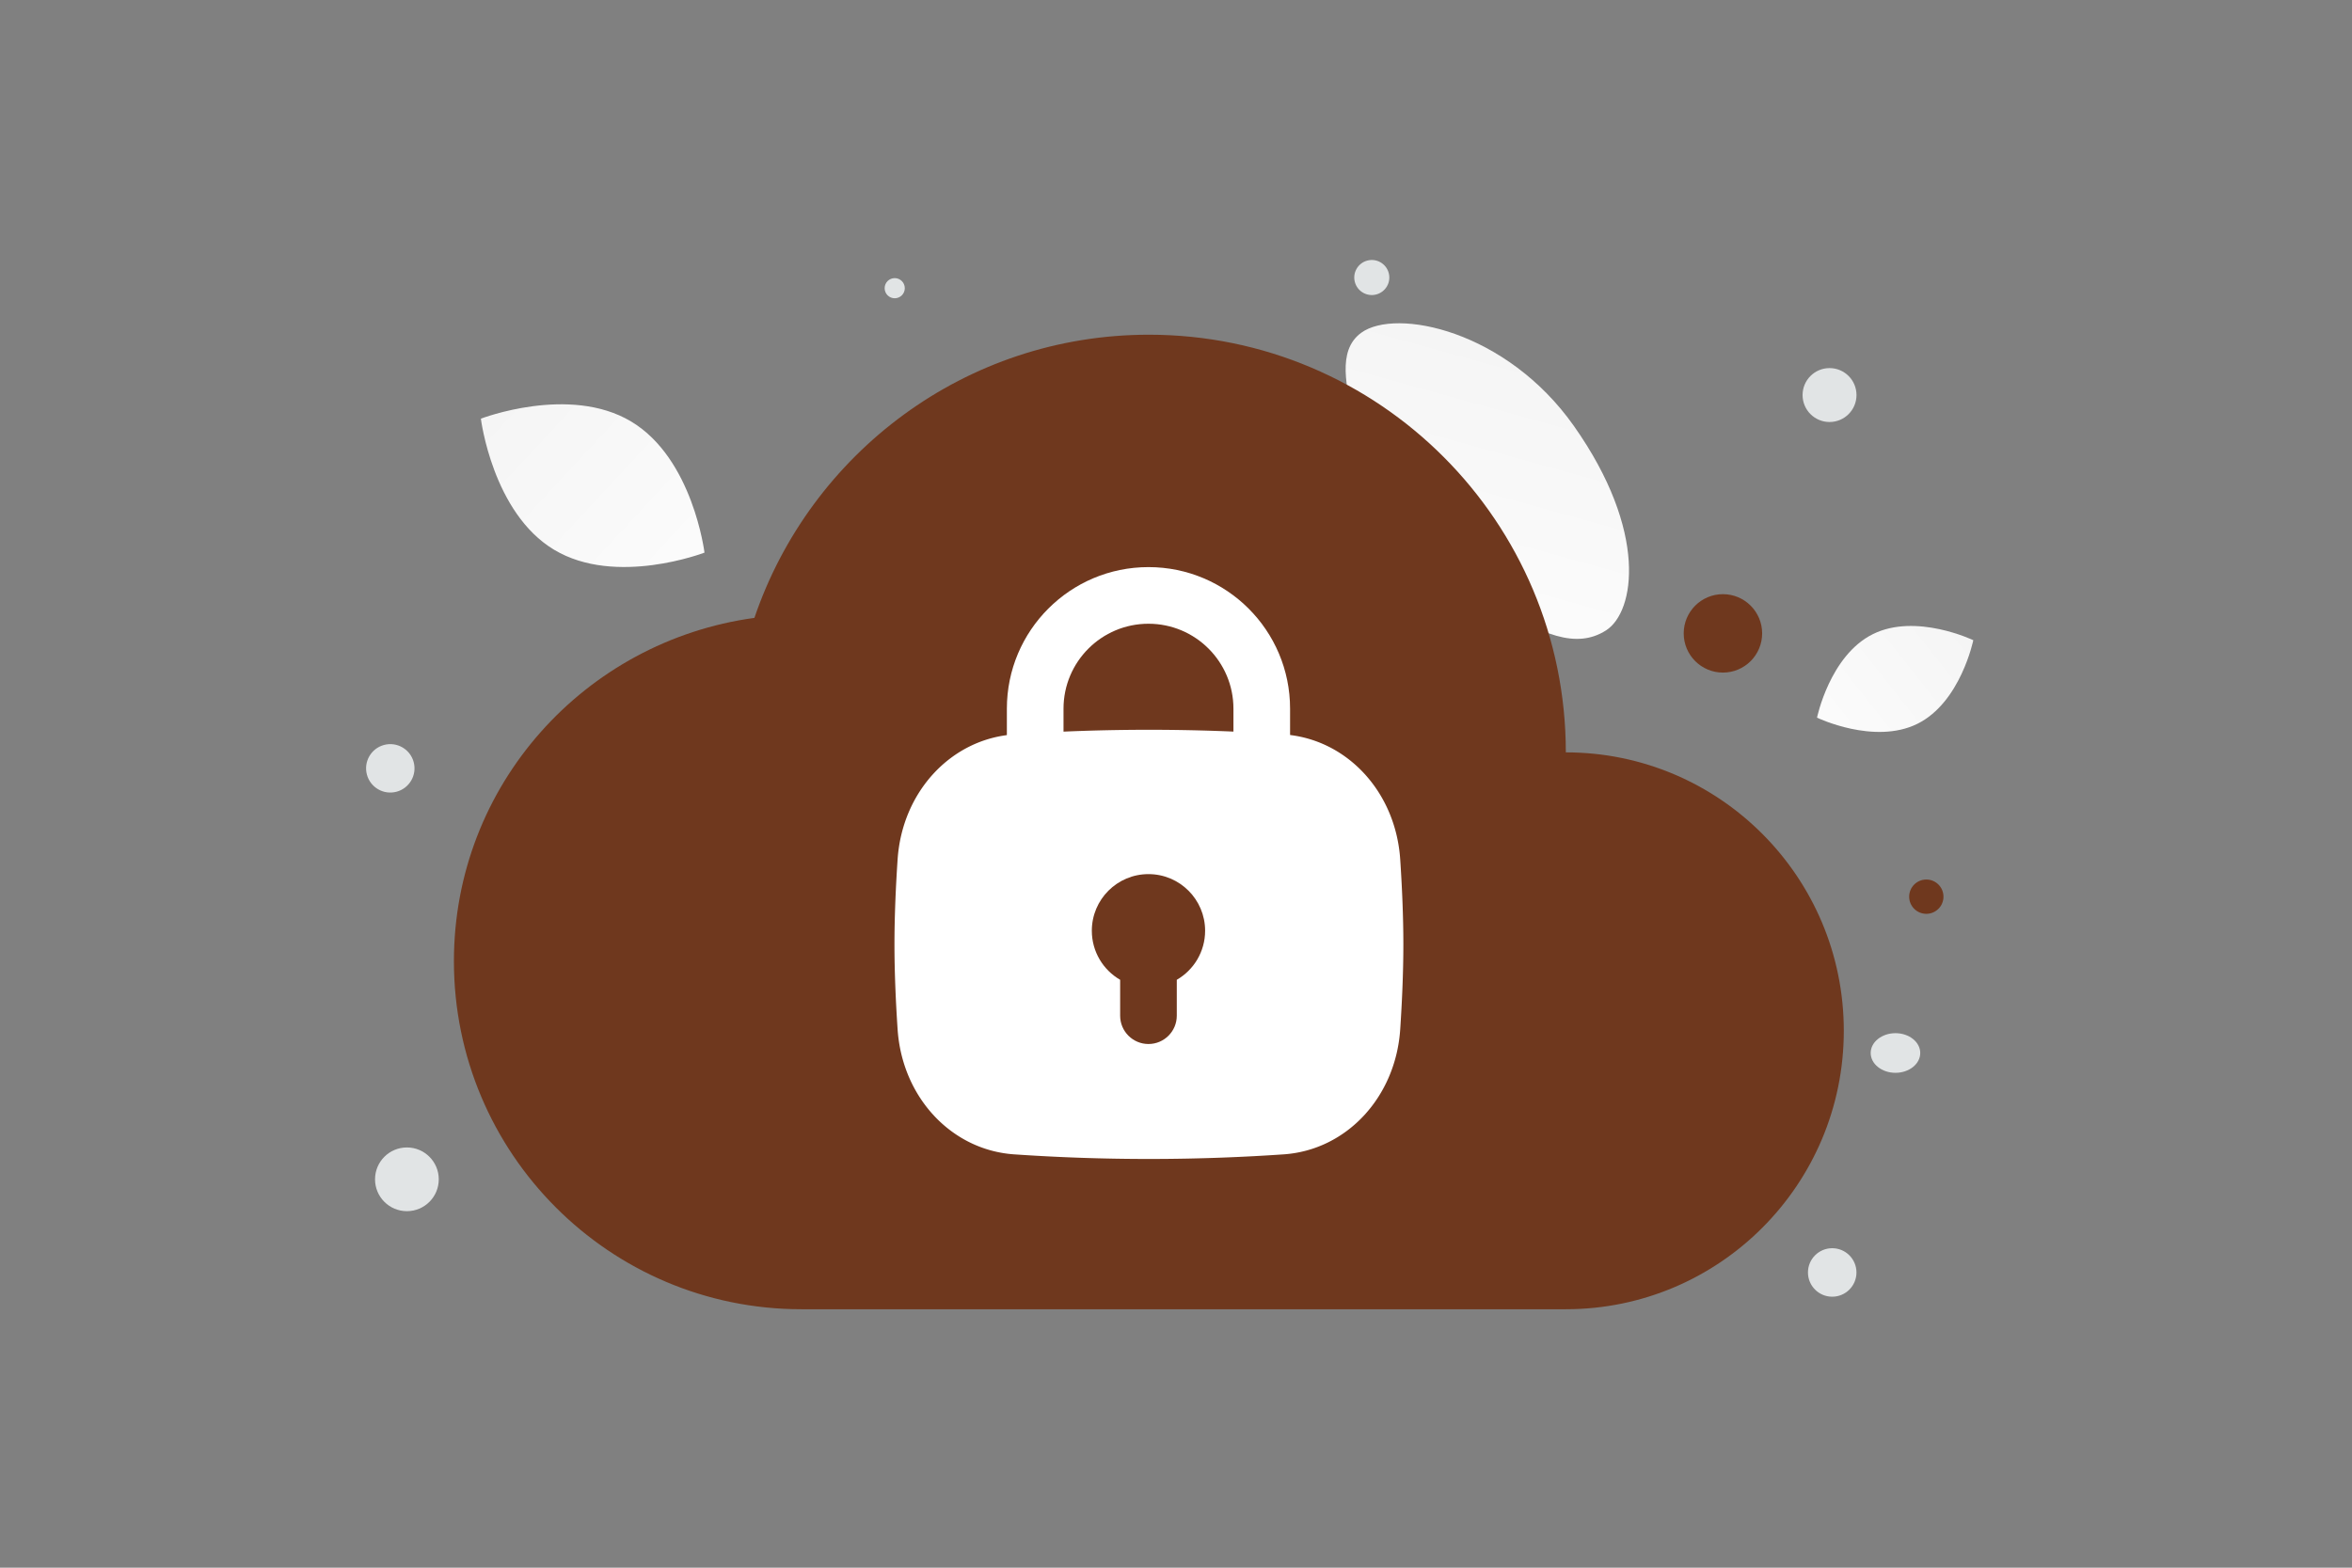 <svg width="900" height="600" viewBox="0 0 900 600" fill="none" xmlns="http://www.w3.org/2000/svg"><rect x="0" y="0" width="900" height="600" fill="#808080" stroke="none"/><path fill="transparent" d="M0 0h900v600H0z"/><path d="M614.567 241.256c-11.318 7.252-24.772 1.899-44.063-10.92-14.506-9.644-27.844-18.234-38.692-34.738-7.594-11.547-11.859-23.963-13.954-34.93-2.273-11.882-6.572-26.352 3.04-33.321 13.205-9.571 55.472-1.014 81.363 35.69 28.439 40.325 23.372 71.133 12.306 78.219z" fill="url(#a)"/><path d="M733.711 277.014c-16.509 8.189-38.42-2.341-38.42-2.341s4.869-23.802 21.387-31.98c16.509-8.189 38.411 2.329 38.411 2.329s-4.87 23.803-21.378 31.992z" fill="url(#b)"/><path d="M212.064 210.428c23.622 14.158 57.512 1.07 57.512 1.07s-4.431-36.036-28.068-50.177c-23.621-14.158-57.497-1.086-57.497-1.086s4.432 36.036 28.053 50.193z" fill="url(#c)"/><circle cx="659.283" cy="242.412" r="15.007" transform="rotate(180 659.283 242.412)" fill="#6f381e"/><circle cx="242.913" cy="269.524" r="12.354" transform="rotate(180 242.913 269.524)" fill="#6f381e"/><circle r="14.069" transform="matrix(-1 0 0 1 333.67 477.388)" fill="#6f381e"/><circle r="6.565" transform="matrix(-1 0 0 1 737.112 343.184)" fill="#6f381e"/><circle r="8.441" transform="matrix(-1 0 0 1 570.97 475.632)" fill="#E1E4E5"/><circle r="12.193" transform="matrix(-1 0 0 1 155.702 451.357)" fill="#E1E4E5"/><circle r="9.28" transform="matrix(-1 0 0 1 701.101 487.007)" fill="#E1E4E5"/><circle r="10.317" transform="matrix(-1 0 0 1 700.079 151.198)" fill="#E1E4E5"/><circle r="9.265" transform="scale(1 -1) rotate(-75 -116.944 -244.35)" fill="#E1E4E5"/><circle r="3.856" transform="matrix(-1 0 0 1 342.369 110.3)" fill="#E1E4E5"/><ellipse rx="9.481" ry="7.585" transform="matrix(-1 0 0 1 725.306 403.013)" fill="#E1E4E5"/><circle r="6.707" transform="scale(1 -1) rotate(-75 193.25 -395.152)" fill="#E1E4E5"/><path fill-rule="evenodd" clip-rule="evenodd" d="M288.677 236.48c-64.858 8.871-114.985 63.993-114.985 131.396 0 73.557 59.54 133.208 132.961 133.208h292.515c58.742 0 106.369-47.715 106.369-106.567 0-58.851-47.627-106.566-106.369-106.566 0-88.29-71.427-159.849-159.553-159.849-70.124 0-129.531 45.37-150.938 108.378z" fill="#6f381e"/><path fill="#fff" d="M362.141 292.557h153.664v133.794H362.141z"/><path fill-rule="evenodd" clip-rule="evenodd" d="M439.635 302.776c-19.176 0-36.258.757-50.214 1.72-13.238.912-23.417 11.866-24.367 26.122-.676 10.141-1.147 20.827-1.147 30.823 0 9.996.471 20.681 1.147 30.822.95 14.256 11.129 25.21 24.367 26.123a733.905 733.905 0 0 0 50.214 1.719c19.177 0 36.259-.757 50.215-1.719 13.238-.913 23.417-11.867 24.367-26.123.676-10.141 1.146-20.826 1.146-30.822 0-9.996-.47-20.682-1.146-30.823-.95-14.256-11.129-25.21-24.367-26.122a733.206 733.206 0 0 0-50.215-1.72zm-51.587-21.699c-23.992 1.654-42.841 21.844-44.575 47.85-.699 10.496-1.202 21.778-1.202 32.514 0 10.736.503 22.018 1.202 32.514 1.734 26.005 20.583 46.196 44.575 47.85a753.898 753.898 0 0 0 51.587 1.766c19.695 0 37.239-.777 51.587-1.766 23.993-1.654 42.842-21.845 44.575-47.85.7-10.496 1.203-21.778 1.203-32.514 0-10.736-.503-22.018-1.203-32.514-1.733-26.006-20.582-46.196-44.575-47.85a753.833 753.833 0 0 0-103.174 0z" fill="#fff"/><path fill-rule="evenodd" clip-rule="evenodd" d="M385.281 271.235c0-29.925 24.259-54.185 54.185-54.185 29.926 0 54.186 24.26 54.186 54.185v43.349c0 5.985-4.852 10.837-10.837 10.837-5.985 0-10.837-4.852-10.837-10.837v-43.349c0-17.955-14.556-32.511-32.512-32.511-17.955 0-32.511 14.556-32.511 32.511v43.349c0 5.985-4.852 10.837-10.837 10.837-5.986 0-10.837-4.852-10.837-10.837v-43.349z" fill="#fff"/><path fill-rule="evenodd" clip-rule="evenodd" d="M450.303 374.998c6.479-3.747 10.838-10.752 10.838-18.774 0-11.971-9.704-21.675-21.675-21.675-11.97 0-21.674 9.704-21.674 21.675 0 8.022 4.359 15.027 10.837 18.774v13.737c0 5.985 4.852 10.837 10.837 10.837 5.985 0 10.837-4.852 10.837-10.837v-13.737z" fill="#6f381e"/><defs><linearGradient id="a" x1="539.736" y1="287.468" x2="611.959" y2="27.715" gradientUnits="userSpaceOnUse"><stop stop-color="#fff"/><stop offset="1" stop-color="#EEE"/></linearGradient><linearGradient id="b" x1="670.316" y1="302.558" x2="806.479" y2="194.852" gradientUnits="userSpaceOnUse"><stop stop-color="#fff"/><stop offset="1" stop-color="#EEE"/></linearGradient><linearGradient id="c" x1="303.474" y1="256" x2="113.405" y2="79.401" gradientUnits="userSpaceOnUse"><stop stop-color="#fff"/><stop offset="1" stop-color="#EEE"/></linearGradient></defs></svg>